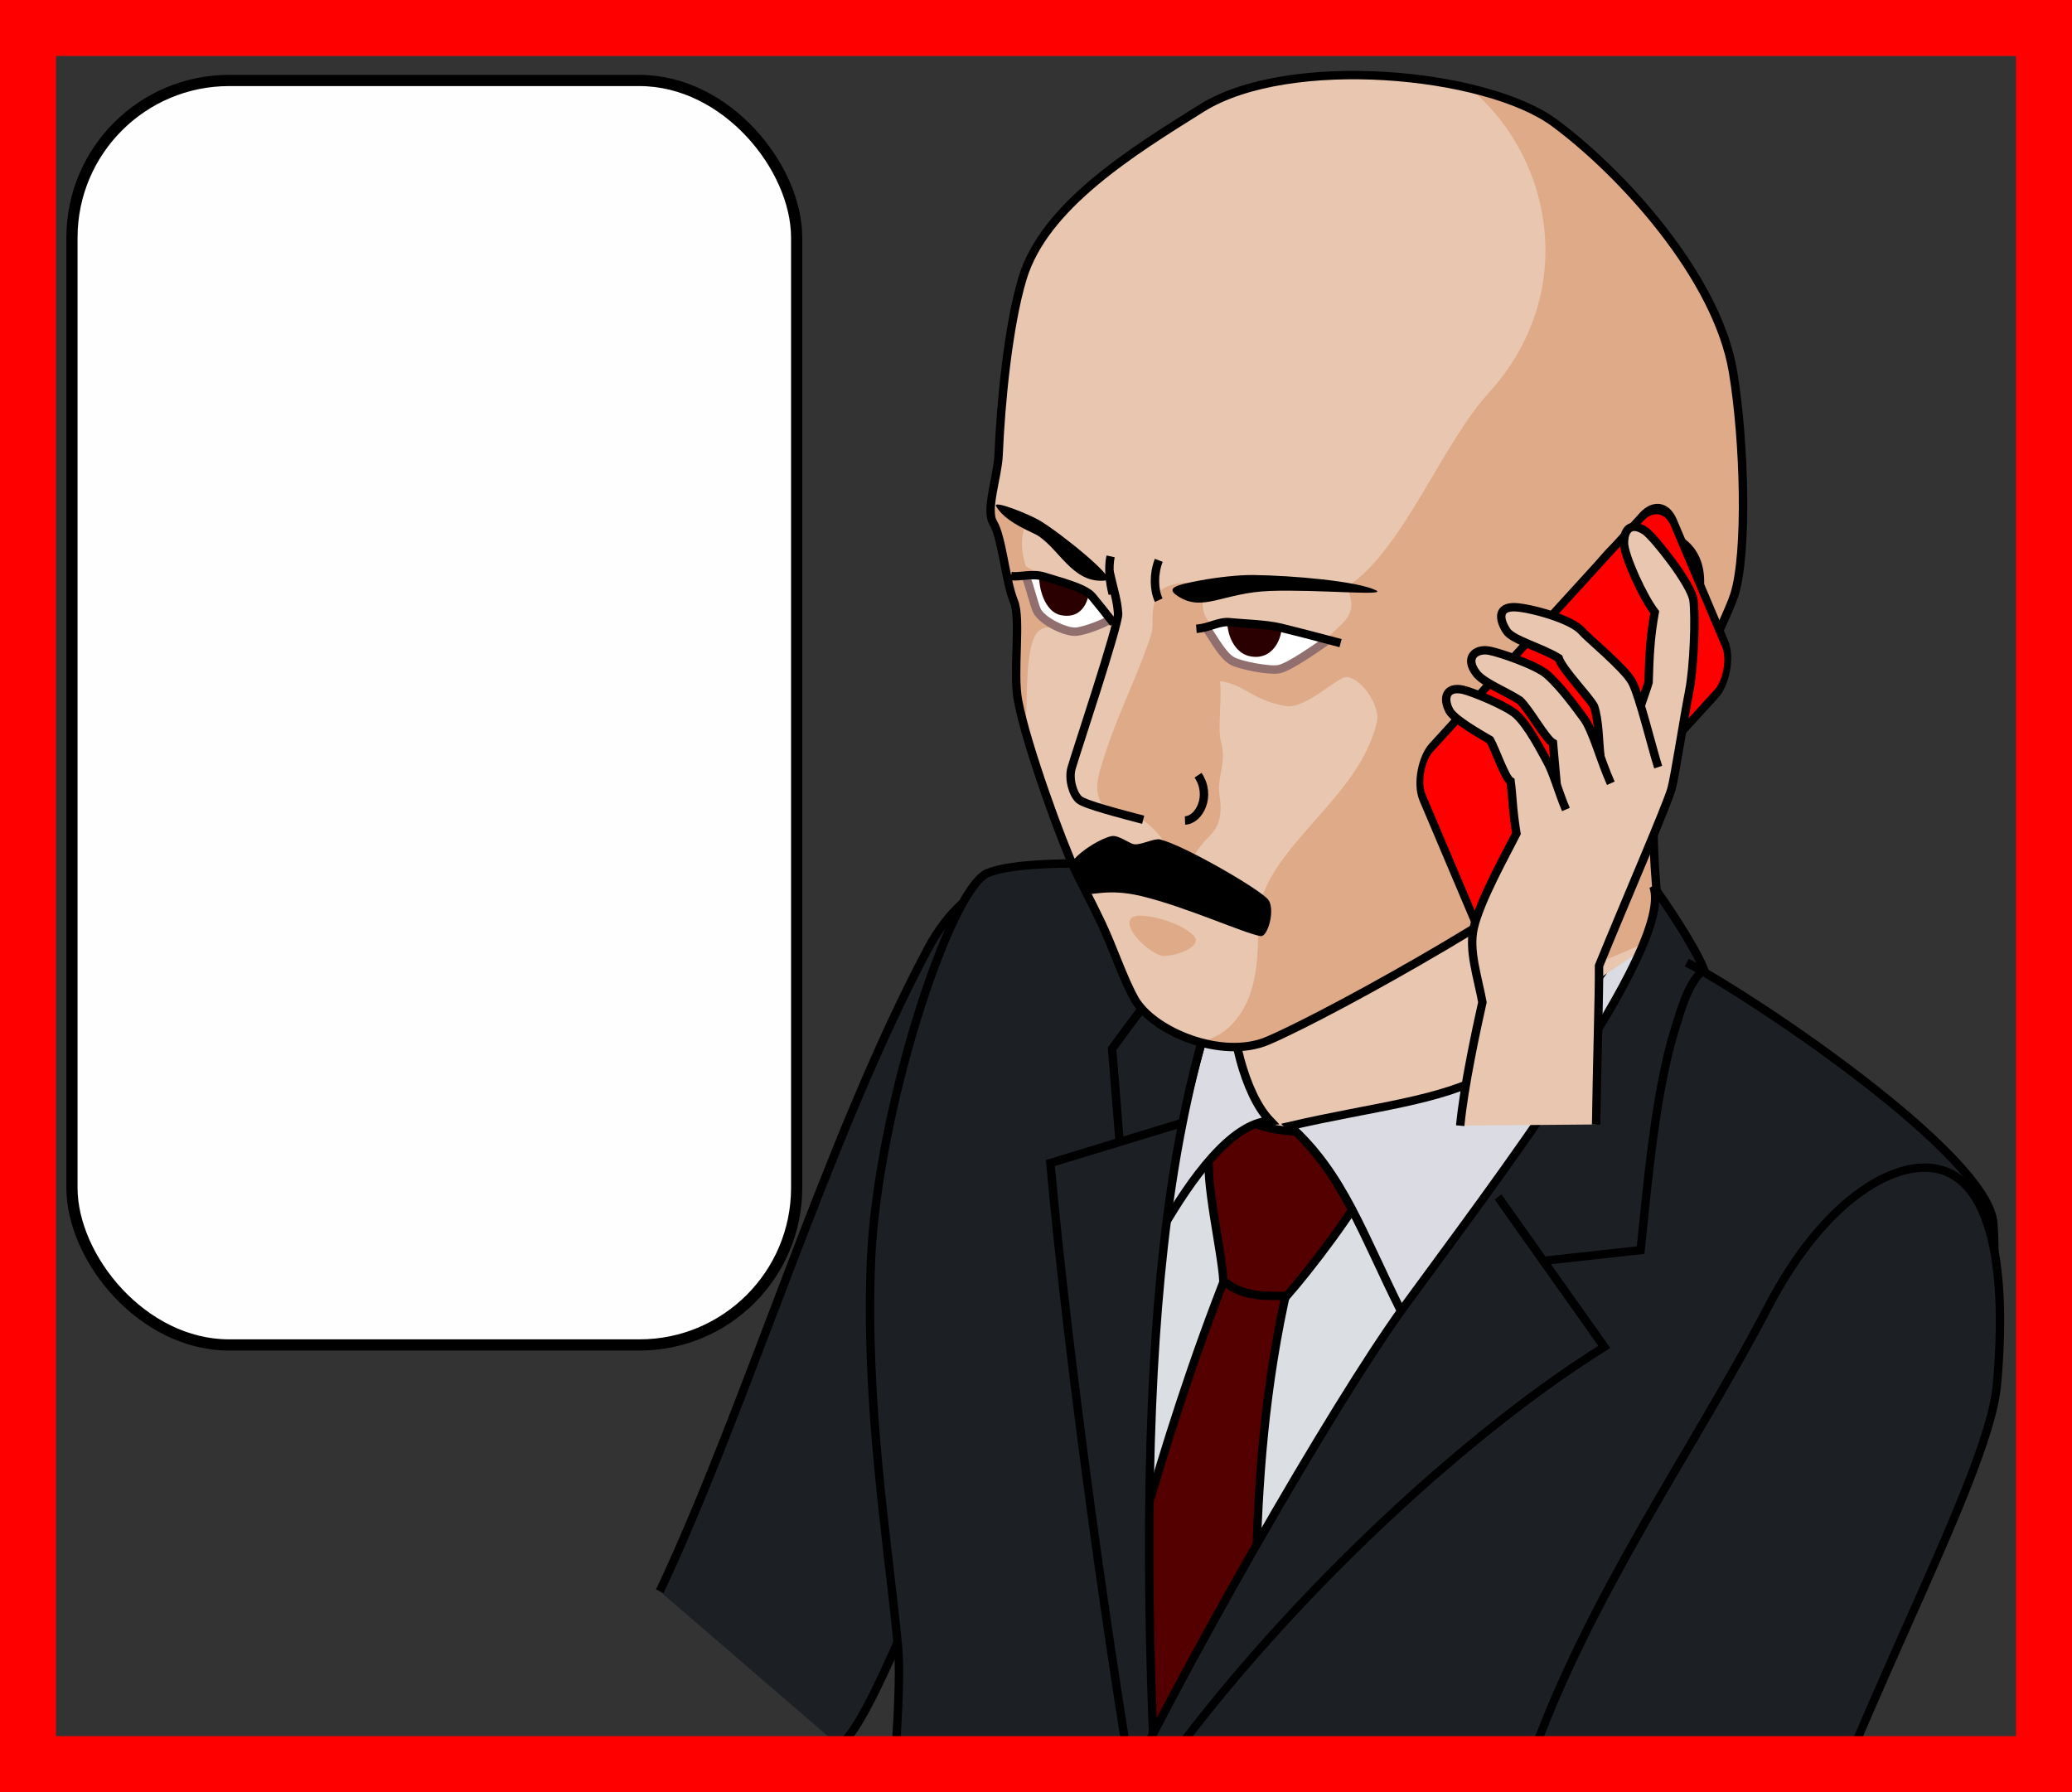 <?xml version="1.0" encoding="UTF-8" standalone="no"?>
<!-- Created with Inkscape (http://www.inkscape.org/) -->

<svg
   xmlns:dc="http://purl.org/dc/elements/1.1/"
   xmlns:cc="http://creativecommons.org/ns#"
   xmlns:rdf="http://www.w3.org/1999/02/22-rdf-syntax-ns#"
   xmlns:svg="http://www.w3.org/2000/svg"
   xmlns="http://www.w3.org/2000/svg"
   xmlns:sodipodi="http://sodipodi.sourceforge.net/DTD/sodipodi-0.dtd"
   xmlns:inkscape="http://www.inkscape.org/namespaces/inkscape"
   width="370"
   height="320"
   id="svg2"
   version="1.1"
   inkscape:version="0.48.4 r9939"
   sodipodi:docname="[06.通話].svg"
   inkscape:export-filename="C:\Users\root\Desktop\資料\作業\SANARO\ORG\[01.行動]03..png"
   inkscape:export-xdpi="90"
   inkscape:export-ydpi="90"
   enable-background="new">
  <rect width="100%" height="100%" fill="#333333" stroke="none"/>
  <defs
     id="defs4">
    <inkscape:perspective
       sodipodi:type="inkscape:persp3d"
       inkscape:vp_x="363.49708 : 943.81603 : 1"
       inkscape:vp_y="0 : 1000 : 0"
       inkscape:vp_z="744.09448 : 526.18109 : 1"
       inkscape:persp3d-origin="372.04724 : 350.78739 : 1"
       id="perspective5056" />
    <inkscape:perspective
       id="perspective5056-8"
       inkscape:persp3d-origin="372.04724 : 350.78739 : 1"
       inkscape:vp_z="744.09448 : 526.18109 : 1"
       inkscape:vp_y="0 : 1000 : 0"
       inkscape:vp_x="363.49708 : 943.81603 : 1"
       sodipodi:type="inkscape:persp3d" />
    <inkscape:perspective
       id="perspective5056-5"
       inkscape:persp3d-origin="372.04724 : 350.78739 : 1"
       inkscape:vp_z="744.09448 : 526.18109 : 1"
       inkscape:vp_y="0 : 1000 : 0"
       inkscape:vp_x="363.49708 : 943.81603 : 1"
       sodipodi:type="inkscape:persp3d" />
    <inkscape:perspective
       sodipodi:type="inkscape:persp3d"
       inkscape:vp_x="363.49708 : 943.81603 : 1"
       inkscape:vp_y="0 : 1000 : 0"
       inkscape:vp_z="744.09448 : 526.18109 : 1"
       inkscape:persp3d-origin="372.04724 : 350.78739 : 1"
       id="perspective5056-5-2" />
    <inkscape:perspective
       sodipodi:type="inkscape:persp3d"
       inkscape:vp_x="363.49708 : 943.81603 : 1"
       inkscape:vp_y="0 : 1000 : 0"
       inkscape:vp_z="744.09448 : 526.18109 : 1"
       inkscape:persp3d-origin="372.04724 : 350.78739 : 1"
       id="perspective5056-8-5" />
    <inkscape:perspective
       id="perspective5056-1"
       inkscape:persp3d-origin="372.04724 : 350.78739 : 1"
       inkscape:vp_z="744.09448 : 526.18109 : 1"
       inkscape:vp_y="0 : 1000 : 0"
       inkscape:vp_x="363.49708 : 943.81603 : 1"
       sodipodi:type="inkscape:persp3d" />
    <inkscape:perspective
       sodipodi:type="inkscape:persp3d"
       inkscape:vp_x="363.49708 : 943.81603 : 1"
       inkscape:vp_y="0 : 1000 : 0"
       inkscape:vp_z="744.09448 : 526.18109 : 1"
       inkscape:persp3d-origin="372.04724 : 350.78739 : 1"
       id="perspective5056-5-5" />
    <inkscape:perspective
       id="perspective5056-4"
       inkscape:persp3d-origin="372.04724 : 350.78739 : 1"
       inkscape:vp_z="744.09448 : 526.18109 : 1"
       inkscape:vp_y="0 : 1000 : 0"
       inkscape:vp_x="363.49708 : 943.81603 : 1"
       sodipodi:type="inkscape:persp3d" />
    <inkscape:perspective
       sodipodi:type="inkscape:persp3d"
       inkscape:vp_x="363.49708 : 943.81603 : 1"
       inkscape:vp_y="0 : 1000 : 0"
       inkscape:vp_z="744.09448 : 526.18109 : 1"
       inkscape:persp3d-origin="372.04724 : 350.78739 : 1"
       id="perspective5056-1-2" />
    <inkscape:perspective
       id="perspective5056-8-5-8"
       inkscape:persp3d-origin="372.04724 : 350.78739 : 1"
       inkscape:vp_z="744.09448 : 526.18109 : 1"
       inkscape:vp_y="0 : 1000 : 0"
       inkscape:vp_x="363.49708 : 943.81603 : 1"
       sodipodi:type="inkscape:persp3d" />
    <inkscape:perspective
       id="perspective5056-5-2-8"
       inkscape:persp3d-origin="372.04724 : 350.78739 : 1"
       inkscape:vp_z="744.09448 : 526.18109 : 1"
       inkscape:vp_y="0 : 1000 : 0"
       inkscape:vp_x="363.49708 : 943.81603 : 1"
       sodipodi:type="inkscape:persp3d" />
    <inkscape:perspective
       sodipodi:type="inkscape:persp3d"
       inkscape:vp_x="363.49708 : 943.81603 : 1"
       inkscape:vp_y="0 : 1000 : 0"
       inkscape:vp_z="744.09448 : 526.18109 : 1"
       inkscape:persp3d-origin="372.04724 : 350.78739 : 1"
       id="perspective5056-5-4" />
    <inkscape:perspective
       sodipodi:type="inkscape:persp3d"
       inkscape:vp_x="363.49708 : 943.81603 : 1"
       inkscape:vp_y="0 : 1000 : 0"
       inkscape:vp_z="744.09448 : 526.18109 : 1"
       inkscape:persp3d-origin="372.04724 : 350.78739 : 1"
       id="perspective5056-8-9" />
    <inkscape:perspective
       id="perspective5056-40"
       inkscape:persp3d-origin="372.04724 : 350.78739 : 1"
       inkscape:vp_z="744.09448 : 526.18109 : 1"
       inkscape:vp_y="0 : 1000 : 0"
       inkscape:vp_x="363.49708 : 943.81603 : 1"
       sodipodi:type="inkscape:persp3d" />
    <inkscape:perspective
       sodipodi:type="inkscape:persp3d"
       inkscape:vp_x="363.49708 : 943.81603 : 1"
       inkscape:vp_y="0 : 1000 : 0"
       inkscape:vp_z="744.09448 : 526.18109 : 1"
       inkscape:persp3d-origin="372.04724 : 350.78739 : 1"
       id="perspective5056-1-5" />
    <inkscape:perspective
       id="perspective5056-8-5-4"
       inkscape:persp3d-origin="372.04724 : 350.78739 : 1"
       inkscape:vp_z="744.09448 : 526.18109 : 1"
       inkscape:vp_y="0 : 1000 : 0"
       inkscape:vp_x="363.49708 : 943.81603 : 1"
       sodipodi:type="inkscape:persp3d" />
    <inkscape:perspective
       id="perspective5056-5-2-82"
       inkscape:persp3d-origin="372.04724 : 350.78739 : 1"
       inkscape:vp_z="744.09448 : 526.18109 : 1"
       inkscape:vp_y="0 : 1000 : 0"
       inkscape:vp_x="363.49708 : 943.81603 : 1"
       sodipodi:type="inkscape:persp3d" />
    <inkscape:perspective
       sodipodi:type="inkscape:persp3d"
       inkscape:vp_x="363.49708 : 943.81603 : 1"
       inkscape:vp_y="0 : 1000 : 0"
       inkscape:vp_z="744.09448 : 526.18109 : 1"
       inkscape:persp3d-origin="372.04724 : 350.78739 : 1"
       id="perspective5056-5-8" />
    <inkscape:perspective
       sodipodi:type="inkscape:persp3d"
       inkscape:vp_x="363.49708 : 943.81603 : 1"
       inkscape:vp_y="0 : 1000 : 0"
       inkscape:vp_z="744.09448 : 526.18109 : 1"
       inkscape:persp3d-origin="372.04724 : 350.78739 : 1"
       id="perspective5056-8-4" />
    <inkscape:perspective
       id="perspective5056-409"
       inkscape:persp3d-origin="372.04724 : 350.78739 : 1"
       inkscape:vp_z="744.09448 : 526.18109 : 1"
       inkscape:vp_y="0 : 1000 : 0"
       inkscape:vp_x="363.49708 : 943.81603 : 1"
       sodipodi:type="inkscape:persp3d" />
    <inkscape:perspective
       sodipodi:type="inkscape:persp3d"
       inkscape:vp_x="363.49708 : 943.81603 : 1"
       inkscape:vp_y="0 : 1000 : 0"
       inkscape:vp_z="744.09448 : 526.18109 : 1"
       inkscape:persp3d-origin="372.04724 : 350.78739 : 1"
       id="perspective5056-1-7" />
    <inkscape:perspective
       id="perspective5056-8-5-2"
       inkscape:persp3d-origin="372.04724 : 350.78739 : 1"
       inkscape:vp_z="744.09448 : 526.18109 : 1"
       inkscape:vp_y="0 : 1000 : 0"
       inkscape:vp_x="363.49708 : 943.81603 : 1"
       sodipodi:type="inkscape:persp3d" />
    <inkscape:perspective
       id="perspective5056-5-2-89"
       inkscape:persp3d-origin="372.04724 : 350.78739 : 1"
       inkscape:vp_z="744.09448 : 526.18109 : 1"
       inkscape:vp_y="0 : 1000 : 0"
       inkscape:vp_x="363.49708 : 943.81603 : 1"
       sodipodi:type="inkscape:persp3d" />
    <inkscape:perspective
       sodipodi:type="inkscape:persp3d"
       inkscape:vp_x="363.49708 : 943.81603 : 1"
       inkscape:vp_y="0 : 1000 : 0"
       inkscape:vp_z="744.09448 : 526.18109 : 1"
       inkscape:persp3d-origin="372.04724 : 350.78739 : 1"
       id="perspective5056-5-1" />
    <inkscape:perspective
       sodipodi:type="inkscape:persp3d"
       inkscape:vp_x="363.49708 : 943.81603 : 1"
       inkscape:vp_y="0 : 1000 : 0"
       inkscape:vp_z="744.09448 : 526.18109 : 1"
       inkscape:persp3d-origin="372.04724 : 350.78739 : 1"
       id="perspective5056-8-6" />
    <inkscape:perspective
       id="perspective5056-7"
       inkscape:persp3d-origin="372.04724 : 350.78739 : 1"
       inkscape:vp_z="744.09448 : 526.18109 : 1"
       inkscape:vp_y="0 : 1000 : 0"
       inkscape:vp_x="363.49708 : 943.81603 : 1"
       sodipodi:type="inkscape:persp3d" />
    <inkscape:perspective
       sodipodi:type="inkscape:persp3d"
       inkscape:vp_x="363.49708 : 943.81603 : 1"
       inkscape:vp_y="0 : 1000 : 0"
       inkscape:vp_z="744.09448 : 526.18109 : 1"
       inkscape:persp3d-origin="372.04724 : 350.78739 : 1"
       id="perspective5056-1-1" />
    <inkscape:perspective
       id="perspective5056-8-5-82"
       inkscape:persp3d-origin="372.04724 : 350.78739 : 1"
       inkscape:vp_z="744.09448 : 526.18109 : 1"
       inkscape:vp_y="0 : 1000 : 0"
       inkscape:vp_x="363.49708 : 943.81603 : 1"
       sodipodi:type="inkscape:persp3d" />
    <inkscape:perspective
       id="perspective5056-5-2-1"
       inkscape:persp3d-origin="372.04724 : 350.78739 : 1"
       inkscape:vp_z="744.09448 : 526.18109 : 1"
       inkscape:vp_y="0 : 1000 : 0"
       inkscape:vp_x="363.49708 : 943.81603 : 1"
       sodipodi:type="inkscape:persp3d" />
    <inkscape:perspective
       sodipodi:type="inkscape:persp3d"
       inkscape:vp_x="363.49708 : 943.81603 : 1"
       inkscape:vp_y="0 : 1000 : 0"
       inkscape:vp_z="744.09448 : 526.18109 : 1"
       inkscape:persp3d-origin="372.04724 : 350.78739 : 1"
       id="perspective5056-5-46" />
    <inkscape:perspective
       sodipodi:type="inkscape:persp3d"
       inkscape:vp_x="363.49708 : 943.81603 : 1"
       inkscape:vp_y="0 : 1000 : 0"
       inkscape:vp_z="744.09448 : 526.18109 : 1"
       inkscape:persp3d-origin="372.04724 : 350.78739 : 1"
       id="perspective5056-8-92" />
    <inkscape:perspective
       id="perspective5056-3"
       inkscape:persp3d-origin="372.04724 : 350.78739 : 1"
       inkscape:vp_z="744.09448 : 526.18109 : 1"
       inkscape:vp_y="0 : 1000 : 0"
       inkscape:vp_x="363.49708 : 943.81603 : 1"
       sodipodi:type="inkscape:persp3d" />
  </defs>
  <sodipodi:namedview
     id="base"
     pagecolor="#ffffff"
     bordercolor="#666666"
     borderopacity="1.0"
     inkscape:pageopacity="0.0"
     inkscape:pageshadow="2"
     inkscape:zoom="0.77043161"
     inkscape:cx="371.85202"
     inkscape:cy="163.26263"
     inkscape:document-units="px"
     inkscape:current-layer="layer3"
     showgrid="false"
     inkscape:window-width="1158"
     inkscape:window-height="696"
     inkscape:window-x="194"
     inkscape:window-y="-4"
     inkscape:window-maximized="0"
     showguides="true"
     inkscape:guide-bbox="true"
     inkscape:snap-grids="false"
     inkscape:snap-to-guides="false"
     showborder="true"
     inkscape:showpageshadow="false"
     fit-margin-top="0"
     fit-margin-left="0"
     fit-margin-right="0"
     fit-margin-bottom="0"
     inkscape:snap-page="false" />
  <g
     inkscape:groupmode="layer"
     id="layer2"
     inkscape:label="補助線"
     style="display:none"
     sodipodi:insensitive="true">
    <path
       style="fill:none;stroke:#0000ff;stroke-width:1px;stroke-linecap:butt;stroke-linejoin:miter;stroke-opacity:1"
       d="M 10,310 360,10"
       id="path3025"
       inkscape:connector-curvature="0"
       sodipodi:nodetypes="cc" />
    <path
       style="fill:none;stroke:#0000ff;stroke-width:1px;stroke-linecap:butt;stroke-linejoin:miter;stroke-opacity:1"
       d="M 10,10 360,310"
       id="path3027"
       inkscape:connector-curvature="0"
       sodipodi:nodetypes="cc" />
    <path
       style="fill:none;stroke:#ff0000;stroke-width:1px;stroke-linecap:butt;stroke-linejoin:miter;stroke-opacity:1;display:inline"
       d="m 10,0 0,320"
       id="path3006"
       inkscape:connector-curvature="0"
       sodipodi:nodetypes="cc" />
    <path
       style="fill:none;stroke:#ff0000;stroke-width:1px;stroke-linecap:butt;stroke-linejoin:miter;stroke-opacity:1;display:inline"
       d="m 360,0 0,320"
       id="path3010"
       inkscape:connector-curvature="0"
       sodipodi:nodetypes="cc" />
    <path
       style="fill:none;stroke:#ff0000;stroke-width:1px;stroke-linecap:butt;stroke-linejoin:miter;stroke-opacity:1;display:inline"
       d="M 0,10 370,10"
       id="path3016"
       inkscape:connector-curvature="0" />
    <path
       transform="translate(84.716,27.712)"
       style="fill:none;stroke:#ff0000;stroke-width:1px;stroke-linecap:butt;stroke-linejoin:miter;stroke-opacity:1;display:inline"
       d="m -84.716,282.288 370,0"
       id="path3018"
       inkscape:connector-curvature="0"
       sodipodi:nodetypes="cc" />
  </g>
  <g
     inkscape:groupmode="layer"
     id="layer3"
     inkscape:label="レイヤー"
     style="display:inline">
    <g
       id="g7066"
       transform="matrix(0.47,-0.018,0,0.47,-304.259,-98.699)"
       style="stroke-width:3.189">
      <path
         sodipodi:nodetypes="cccccc"
         inkscape:connector-curvature="0"
         id="path4893-4"
         d="m 1132.317,578.102 138.52,24.828 -30.834,62.464 -112.799,31.025 -31.402,-69.229 z"
         style="fill:#e9c6af;stroke:none;stroke-width:3.189" />
      <path
         sodipodi:nodetypes="cccc"
         inkscape:connector-curvature="0"
         id="path4684-5-8-5"
         d="m 1080.529,670.543 149.005,49.291 -182.94,244.54 z"
         style="fill:#dbdee3;stroke:none;display:inline;stroke-width:3.189" />
      <path
         sodipodi:nodetypes="cccccc"
         inkscape:connector-curvature="0"
         id="path6770-0-0-5"
         d="m 1114.362,734.221 c -27.457,68.044 -42.322,131.462 -60.51,199.877 1.253,17.884 11.478,65.03 25.483,85.234 22.138,-16.592 44.212,-58.764 44.212,-58.764 2.784,-73.777 -4.546,-142.647 13.216,-219.038 z"
         style="fill:#550000;stroke:#000000;stroke-width:3.189;stroke-linecap:butt;stroke-linejoin:miter;stroke-opacity:1;display:inline" />
      <path
         sodipodi:nodetypes="ccccccc"
         inkscape:connector-curvature="0"
         id="path6768-9-9-1"
         d="m 1115.907,674.262 c 6.024,7.16 21.802,11.669 47.758,8.858 l 5.872,16.988 c -6.899,14.018 -25.182,36.867 -33.26,45.705 -7.303,-0.231 -16.647,0.092 -24.093,-6.654 -0.621,-11.472 -7.286,-39.004 -5.232,-49.529 z"
         style="fill:#550000;stroke:#000000;stroke-width:3.189;stroke-linecap:butt;stroke-linejoin:miter;stroke-opacity:1;display:inline" />
      <path
         sodipodi:nodetypes="ccscsc"
         inkscape:connector-curvature="0"
         id="path6762-7-0-7"
         d="m 1129.889,679.05 c -15.074,0.271 -30.327,21.718 -40.639,39 3.397,-30.061 14.973,-77.801 30.625,-117.136 4.195,-10.542 13.287,-23.874 17.94,-32.355 -5.615,13.796 -20.117,38.78 -22.176,60.172 -1.394,14.487 4.468,39.8 14.249,50.318 z"
         style="fill:#dbdbe3;stroke:#000000;stroke-width:3.189;stroke-linecap:butt;stroke-linejoin:miter;stroke-opacity:1;display:inline" />
      <path
         sodipodi:nodetypes="ccsccc"
         inkscape:connector-curvature="0"
         id="path6657-6-0-1"
         d="m 1278.234,625.85 c -0.928,-9.617 -4.706,-22.97 -6.272,-33.227 0.909,11.572 -18.416,50.808 -58.667,71.73 -18.837,9.791 -43.74,10.766 -75.862,16.985 20.261,19.006 27.447,41.78 42.388,72.2 55.862,-52.658 73.678,-85.538 98.414,-127.689 z"
         style="fill:#dbdbe3;stroke:#000000;stroke-width:3.189;stroke-linecap:butt;stroke-linejoin:miter;stroke-opacity:1;display:inline" />
    </g>
    <g
       id="g7089"
       transform="matrix(0.403,0,0,0.403,-216.009,-78.846)"
       style="stroke-width:3.722">
      <path
         sodipodi:nodetypes="cssc"
         inkscape:connector-curvature="0"
         id="path10001-9-9-6-2-1"
         d="m 907.354,968.784 c 18.972,-3.111 101.728,-246.182 117.718,-285.286 36.928,-90.312 -42.32,-134.258 -77.939,-67.409 -44.652,83.801 -80.433,203.377 -118.77,284.605"
         style="fill:#1c1f24;stroke:#000000;stroke-width:3.722;stroke-linecap:butt;stroke-linejoin:miter;stroke-opacity:1;display:inline" />
      <path
         sodipodi:nodetypes="ccccsssscsscc"
         inkscape:connector-curvature="0"
         id="path6764-3-06-4"
         d="m 1032.151,702.06 -3.372,-41.768 c 16.832,-23.235 49.321,-64.321 55.571,-73.317 6.466,-8.237 14.453,-15.711 18.13,-18.886 -25.522,52.543 -42.321,104.033 -50.818,179.678 -7.819,69.616 -8.642,160.615 -1.963,271.156 1.082,17.909 -12.519,174.433 -9.957,258.346 0.356,11.65 -13.759,31.041 -31.088,38.483 -13.223,5.678 -69.939,-59.22 -89.204,-101.64 -1.69,-115.123 18.137,-251.365 14.438,-289.26 -4.608,-47.202 -14.523,-107.109 -11.956,-170.422 2.649,-65.335 34.364,-163.771 51.497,-171.897 21.447,-8.776 94.389,-1.325 121.938,-2.729"
         style="fill:#1c1f24;stroke:#000000;stroke-width:3.722;stroke-linecap:butt;stroke-linejoin:miter;stroke-opacity:1;display:inline" />
      <path
         sodipodi:nodetypes="ccc"
         inkscape:connector-curvature="0"
         id="path6766-7-1-2"
         d="m 1060.267,693.03 -58.844,17.924 c 7.715,85.328 26.352,221.298 41.647,306.904"
         style="fill:none;stroke:#000000;stroke-width:3.722;stroke-linecap:butt;stroke-linejoin:miter;stroke-opacity:1;display:inline" />
    </g>
    <path
       style="fill:#e9c6af;stroke:none;display:inline;stroke-width:1.5"
       d="m 285.149,175.013 -3.265,-22.805 c -2.423,5.448 -42.898,28.363 -55.342,33.708 -8.265,3.55 -20.58,-1.69 -23.816,-7.405 -2.037,-3.598 -3.866,-9.22 -5.957,-13.606 -1.875,-3.933 -3.833,-7.645 -4.605,-9.254 -2.23,-4.652 -8.743,-22.331 -10.26,-30.421 -0.967,-5.158 0.563,-14.546 -0.728,-17.698 -1.529,-3.734 -2.126,-11.521 -3.713,-14.076 -1.406,-2.263 0.805,-8.244 0.968,-12.131 0.387,-9.228 1.702,-22.978 4.264,-31.499 3.905,-12.986 19.621,-22.667 31.981,-30.399 15.577,-9.745 50.713,-6.423 62.956,2.583 12.01,8.835 29.087,27.52 31.93,44.426 2.08,12.372 2.606,32.425 0.261,39.856 -1.594,5.049 -12.853,26.66 -13.883,33.259 -1.011,6.477 -0.561,16.051 0.809,27.713"
       id="path6635-6-7-3"
       inkscape:connector-curvature="0"
       sodipodi:nodetypes="ccssssssssssssssc" />
    <g
       id="g9921-2-0-0-4-1"
       transform="matrix(-0.999,0.373,0.362,0.97,2147.734,-720.648)"
       style="stroke:#000000;stroke-width:1.427;display:inline" />
    <g
       id="g4656-2-7-5-6"
       transform="matrix(-1.032,0.27,0.262,1.002,2248.542,-579.865)"
       style="stroke:#000000;stroke-width:1.427;display:inline" />
    <g
       id="g4658-5-7-8-8"
       transform="matrix(-1.032,0.27,0.262,1.002,2476.569,-627.944)"
       style="stroke:#000000;stroke-width:1.427;display:inline" />
    <g
       transform="matrix(1.252,-0.468,0.468,1.252,649.074,227.464)"
       id="g4678-0-3-6-5"
       inkscape:label="駅員: 左手"
       style="stroke-width:1.122;display:inline">
      <g
         id="g4680-9-3-1-7"
         transform="matrix(-0.798,0,0,0.775,1298.471,-272.342)"
         style="stroke:#000000;stroke-width:1.427;display:inline" />
    </g>
    <g
       id="g4682-4-5-5-6"
       transform="matrix(-0.999,0.373,0.362,0.97,2147.734,-720.648)"
       style="stroke:#000000;stroke-width:1.427;display:inline" />
    <g
       id="g9921-2-0-1-6-2"
       transform="matrix(1.132,1.444,-1.402,1.099,212.398,-2474.974)"
       style="stroke:#000000;stroke-width:0.83;display:inline" />
    <g
       id="g4656-2-4-2-7"
       transform="matrix(1.273,1.322,-1.283,1.236,-61.864,-2358.795)"
       style="stroke:#000000;stroke-width:0.83;display:inline" />
    <g
       id="g4658-5-1-5-7"
       transform="matrix(1.273,1.322,-1.283,1.236,-353.396,-2633.943)"
       style="stroke:#000000;stroke-width:0.83;display:inline" />
    <g
       transform="matrix(-1.418,-1.81,-1.81,1.418,1561.299,261.125)"
       id="g4678-0-2-3-9"
       inkscape:label="駅員: 左手"
       style="stroke-width:0.652;display:inline">
      <g
         id="g4680-9-9-5-3"
         transform="matrix(-0.798,0,0,0.775,1298.471,-272.342)"
         style="stroke:#000000;stroke-width:0.83;display:inline" />
    </g>
    <g
       id="g4682-4-0-6-1"
       transform="matrix(1.132,1.444,-1.402,1.099,212.397,-2474.974)"
       style="stroke:#000000;stroke-width:0.83;display:inline" />
    <path
       style="fill:#deaa87;stroke:none;display:inline;stroke-width:1.5"
       d="m 178.116,90.372 5.927,2.364 c -1.507,0.91 -2.143,4.63 -0.846,8.408 l 15.49,8.489 c -2.073,2.21 -2.703,3.316 -6.965,3.063 -2.598,-0.154 -5.048,-1.619 -6.567,0.317 -2.159,2.753 -1.663,11.962 -2.005,17.653 -0.204,-3.441 -1.091,-2.217 -1.392,-5.552 -0.468,-5.185 0.05,-15.928 -0.579,-18.122 -1.361,-4.743 -2.282,-8.317 -3.689,-13.682 -0.258,-0.983 -0.091,-2.224 0.628,-2.939 z"
       id="path6760-6-44"
       inkscape:connector-curvature="0"
       sodipodi:nodetypes="ccccsscsssc" />
    <path
       style="fill:#deaa87;stroke:none;display:inline;stroke-width:1.5"
       d="m 229.555,126.071 c -6.036,-1.084 -7.36,-3.905 -11.684,-4.436 0.349,3.613 -0.49,8.339 0.169,10.821 1.068,4.026 -0.816,6.138 -0.256,9.672 0.706,4.455 -0.747,6.204 -2.499,7.881 -1.001,0.957 -3.111,4.39 -3.803,5.555 -1.266,-1.739 -4.384,-7.564 -7.811,-9.349 -1.554,-0.81 -3,-0.141 -6.068,-1.996 -1.907,-1.153 -1.944,-3.989 -1.229,-6.469 2.779,-9.644 6.334,-15.812 9.105,-24.152 0.799,-2.406 -0.284,-3.717 1.157,-7.616 2.633,-2.908 8.688,-2.043 12.208,-0.704 l -4.029,1.347 c -0.185,1.431 -0.106,3.459 1.644,5.019 l 20.476,2.559 c 2.009,-2.859 6.169,-3.938 3.531,-9.332 10.166,-6.732 16.742,-25.202 25.429,-34.777 15.854,-17.476 11.566,-41.366 -2.894,-53.897 5.296,1.066 10.028,3.016 14.543,5.718 9.058,5.422 29.927,28.506 31.927,44.517 1.613,12.919 2.984,29.003 0.338,39.86 -1.883,7.725 -11.45,22.412 -13.869,33.195 -1.538,3.03 0.245,22.177 0.777,27.662 l -9.965,4.212 c -0.841,-3.623 -4.48,-16.773 -5.402,-18.284 -2.333,3.589 -34.361,24.475 -54.814,32.797 -2.515,1.023 -9.883,1.541 -12.721,0.122 4.009,-0.364 6.85,-3.224 8.507,-6.371 2.084,-3.957 2.584,-9.72 2.212,-15.956 1.522,-12.625 18.219,-20.888 21.364,-34.847 0.598,-2.655 -2.637,-7.544 -5.265,-7.945 -1.662,-0.254 -7.468,5.844 -11.074,5.196 z"
       id="path6706-5-6"
       inkscape:connector-curvature="0"
       sodipodi:nodetypes="scssscssssccccccscsssccccscscsss" />
    <path
       style="fill:#ffffff;stroke:none;display:inline;stroke-width:1.5"
       d="m 229.152,112.322 -10.585,-1.349 -3.17,1.039 3.094,4.624 1.696,1.527 8.197,1.414 9.014,-5.146 z"
       id="path3337-0-4-6"
       inkscape:connector-curvature="0"
       sodipodi:nodetypes="cccccccc" />
    <path
       style="fill:#ffffff;stroke:none;display:inline;stroke-width:1.5"
       d="m 194.357,105.822 -9.388,-3.198 -1.712,0.147 2.207,6.708 2.339,1.854 3.926,1.566 6.482,-2.191 z"
       id="path3353-4-1-1"
       inkscape:connector-curvature="0"
       sodipodi:nodetypes="cccccccc" />
    <path
       style="fill:#2b0000;stroke:none;display:inline;stroke-width:1.5"
       d="m 185.584,102.684 c -0.155,2.25 0.982,6.564 3.822,7.151 3.255,0.673 4.709,-1.618 5.076,-4.075 z"
       id="path3357-1-2-8"
       inkscape:connector-curvature="0"
       sodipodi:nodetypes="cscc" />
    <path
       style="fill:#2b0000;stroke:none;display:inline;stroke-width:1.5"
       d="m 219.153,110.923 c 0.018,2.885 1.521,5.642 3.865,6.211 3.966,0.962 5.766,-2.711 5.83,-4.979 z"
       id="path3357-0-4"
       inkscape:connector-curvature="0"
       sodipodi:nodetypes="cscc" />
    <path
       style="fill:none;stroke:#000000;stroke-width:1.5;stroke-linecap:butt;stroke-linejoin:miter;stroke-opacity:1;display:inline"
       d="m 198.117,102.015 c 0.747,3.396 1.404,5.156 1.544,7.567 0.115,1.985 -7.544,24.879 -8.306,27.541 -0.568,1.988 0.254,4.701 1.348,5.665 0.995,0.876 7.666,2.597 11.436,3.589"
       id="path6629-0-9"
       inkscape:connector-curvature="0"
       sodipodi:nodetypes="csssc" />
    <path
       style="fill:#000000;stroke:none;display:inline;stroke-width:1.5"
       d="m 202.567,150.751 c 1.213,0.148 3.567,-1.114 4.598,-0.861 4.353,1.067 18.083,9.051 19.334,10.794 1.264,1.76 -0.108,6.683 -1.401,6.467 -2.967,-0.495 -13.376,-5.267 -21.367,-7.164 -6.058,-1.438 -8.865,0.064 -10.195,-0.44 -0.558,-0.212 -2.766,-4.802 -1.97,-5.822 1.55,-1.986 5.195,-4.083 6.91,-4.427 1.284,-0.257 3.167,1.341 4.089,1.453 z"
       id="path6633-4-3"
       inkscape:connector-curvature="0"
       sodipodi:nodetypes="sssssssss" />
    <path
       style="fill:none;stroke:#000000;stroke-width:1.5;stroke-linecap:butt;stroke-linejoin:miter;stroke-opacity:1;display:inline"
       d="m 284.673,140.507 c -0.509,3.757 -0.889,7.079 -2.896,11.592 -2.423,5.448 -42.898,28.363 -55.342,33.708 -8.265,3.55 -20.58,-1.69 -23.816,-7.405 -2.037,-3.598 -3.866,-9.22 -5.957,-13.606 -1.875,-3.933 -3.833,-7.645 -4.605,-9.254 -2.23,-4.652 -8.743,-22.331 -10.26,-30.421 -0.967,-5.158 0.563,-14.546 -0.728,-17.698 -1.529,-3.734 -2.126,-11.521 -3.713,-14.076 -1.406,-2.263 0.805,-8.244 0.968,-12.131 0.387,-9.228 1.702,-22.978 4.264,-31.499 3.905,-12.986 19.621,-22.667 31.981,-30.399 15.577,-9.745 50.713,-6.423 62.956,2.583 12.01,8.835 29.087,27.52 31.93,44.426 2.08,12.372 2.606,32.425 0.261,39.856 -1.594,5.049 -12.853,26.66 -13.883,33.259 -1.011,6.477 -0.561,16.051 0.809,27.713"
       id="path6635-6-7"
       inkscape:connector-curvature="0"
       sodipodi:nodetypes="csssssssssssssssc" />
    <path
       style="fill:none;stroke:#000000;stroke-width:1.5;stroke-linecap:butt;stroke-linejoin:miter;stroke-opacity:1;display:inline"
       d="m 206.921,100.05 c -0.935,2.414 -0.884,5.2 -0.007,7.119"
       id="path6643-0-8"
       inkscape:connector-curvature="0"
       sodipodi:nodetypes="cc" />
    <path
       style="fill:#000000;stroke:none;display:inline;stroke-width:1.5"
       d="m 210.279,106.413 c 4.506,3.002 8.08,-0.584 16.466,-0.892 8.543,-0.314 21.192,0.958 18.956,-0.124 -3.379,-1.636 -14.843,-2.636 -21.92,-2.724 -2.555,-0.032 -6.473,0.409 -9.488,0.972 -4.666,0.871 -6.059,1.406 -4.015,2.768 z"
       id="path6645-7-8"
       inkscape:connector-curvature="0"
       sodipodi:nodetypes="ssssss" />
    <path
       style="fill:#000000;stroke:none;display:inline;stroke-width:1.5"
       d="m 177.903,90.438 c -0.791,-1.317 5.826,1.383 7.645,2.441 3.713,2.161 13.951,10.469 12.131,10.739 -6.346,0.944 -8.761,-6.391 -13.112,-8.382 -3.724,-1.704 -5.662,-3.13 -6.664,-4.799 z"
       id="path6647-1-2"
       inkscape:connector-curvature="0"
       sodipodi:nodetypes="sssss" />
    <path
       style="fill:none;stroke:#000000;stroke-width:1.5;stroke-linecap:butt;stroke-linejoin:miter;stroke-opacity:1;display:inline"
       d="m 213.94,138.424 c 2.47,3.672 0.201,7.995 -2.331,8.079"
       id="path6649-7-9"
       inkscape:connector-curvature="0"
       sodipodi:nodetypes="cc" />
    <path
       style="fill:none;stroke:#916f6f;stroke-width:1.5;stroke-linecap:butt;stroke-linejoin:miter;stroke-opacity:1;display:inline"
       d="m 215.274,111.895 c 1.834,2.748 3.098,5.133 4.747,6.11 1.282,0.759 6.585,1.811 8.33,1.487 1.853,-0.344 6.46,-3.601 8.707,-5.164"
       id="path3339-7-1"
       inkscape:connector-curvature="0"
       sodipodi:nodetypes="cssc" />
    <path
       style="fill:none;stroke:#000000;stroke-width:1.5;stroke-linecap:butt;stroke-linejoin:miter;stroke-opacity:1;display:inline"
       d="m 213.638,112.275 c 2.508,-0.189 3.978,-1.409 6.094,-1.167 2.026,0.231 6.289,0.321 8.936,0.964 1.956,0.475 6.502,1.63 10.721,2.766"
       id="path3337-7-35"
       inkscape:connector-curvature="0"
       sodipodi:nodetypes="cssc" />
    <path
       style="fill:none;stroke:#916f6f;stroke-width:1.5;stroke-linecap:butt;stroke-linejoin:miter;stroke-opacity:1;display:inline"
       d="m 183.155,102.85 c 0.709,1.737 1.501,5.136 2.02,6.203 0.885,1.817 5.201,3.99 7.154,3.726 1.62,-0.219 4.559,-1.338 5.93,-2.164"
       id="path3355-7-98"
       inkscape:connector-curvature="0"
       sodipodi:nodetypes="cssc" />
    <path
       style="fill:none;stroke:#000000;stroke-width:1.5;stroke-linecap:butt;stroke-linejoin:miter;stroke-opacity:1;display:inline"
       d="m 180.538,102.848 c 1.494,0.28 3.79,-0.579 5.968,0.134 2.634,0.862 7.186,1.908 8.546,3.549 1.228,1.482 2.328,2.855 3.788,4.747"
       id="path3353-3-4"
       inkscape:connector-curvature="0"
       sodipodi:nodetypes="cssc" />
    <path
       style="fill:#deaa87;stroke:none;display:inline;stroke-width:1.5"
       d="m 202.613,163.615 c 1.514,-0.587 8.217,0.906 10.598,3.541 1.392,1.539 -2.021,3.373 -5.326,3.535 -2.221,0.109 -8.541,-5.809 -5.272,-7.076 z"
       id="path6710-3-0"
       inkscape:connector-curvature="0"
       sodipodi:nodetypes="ssss" />
    <path
       style="fill:none;stroke:#000000;stroke-width:1.5;stroke-linecap:butt;stroke-linejoin:miter;stroke-opacity:1;display:inline"
       d="m 285.728,138.932 c 1.929,-3.931 10.002,-3.67 12.945,-14.263 1.47,-5.291 3.688,-8.876 4.807,-19.233 0.961,-8.894 -6.14,-10.724 -9.659,-10.302 -4.873,0.584 -7.103,4.28 -10.362,8.17"
       id="path6637-1-5"
       inkscape:connector-curvature="0"
       sodipodi:nodetypes="csssc" />
    <path
       style="opacity:0.95;fill:none;stroke:#000000;stroke-width:1.5;stroke-linecap:butt;stroke-linejoin:miter;stroke-opacity:1;display:inline"
       d="m 294.927,121.12 c -2.916,-0.362 -3.73,-3.098 -5.172,-6.135 -1.366,-2.877 -2.565,-6.941 -1.977,-9.32 0.89,-3.598 6.29,-7.537 8.575,-6.781 2.27,0.751 3.706,2.804 4.192,6.203 0.812,5.674 -1.984,13.178 -6.521,17.019 -2.509,2.124 -4.616,6.354 -6.095,4.986 -1.449,-1.341 1.203,-3.185 1.284,-4.879 0.049,-1.021 -1.56,-4.02 -2.711,-4.387"
       id="path6639-8-4"
       inkscape:connector-curvature="0"
       sodipodi:nodetypes="csssssssc" />
    <path
       style="fill:none;stroke:#000000;stroke-width:1.5;stroke-linecap:butt;stroke-linejoin:miter;stroke-opacity:1;display:inline"
       d="m 198.32,99.344 c -0.437,1.955 -0.136,4.922 0.38,6.685"
       id="path6643-0-8-0"
       inkscape:connector-curvature="0"
       sodipodi:nodetypes="cc" />
    <g
       id="g7081"
       transform="matrix(0.47,-0.018,0,0.47,-304.259,-98.699)"
       style="stroke-width:3.189">
      <path
         sodipodi:nodetypes="cssccccssssccscc"
         inkscape:connector-curvature="0"
         id="path6659-6-9-5"
         d="m 1288.226,625.009 c 26.645,14.992 114.484,77.628 116.481,103.55 6.665,86.522 -73.276,185.638 -73.537,222.828 -0.274,38.876 -3.255,160.673 -1.61,233.704 -13.386,13.358 -5.826,5.675 -19.563,14.595 -4.45,-23.153 -5.539,-49.671 -11.34,-68.022 -0.081,22.549 -2.606,73.38 -4.714,73.575 -57.67,35.533 -192.773,22.803 -203.056,22.225 -13.686,-0.77 -35.356,-19.805 -36.89,-40.02 -6.03,-79.426 8.215,-231.019 11.66,-238.215 29.049,-60.697 88.47,-161.899 115.134,-197.515 32.416,-43.3 102.989,-132.621 94.778,-156.163 4.832,7.052 15.133,22.406 19.292,32.565 -5.599,3.233 -8.927,14.909 -11.343,22.725 -7.25,23.452 -10.185,57.659 -12.825,82.751 l -38.04,2.738"
         style="fill:#1c1f24;stroke:#000000;stroke-width:3.189;stroke-linecap:butt;stroke-linejoin:miter;stroke-opacity:1;display:inline" />
      <path
         sodipodi:nodetypes="ccc"
         inkscape:connector-curvature="0"
         id="path6655-8-7-2"
         d="m 1216.523,711.308 40.372,58.534 c -57.665,33.654 -138.193,105.982 -187.267,181.913"
         style="fill:none;stroke:#000000;stroke-width:3.189;stroke-linecap:butt;stroke-linejoin:miter;stroke-opacity:1;display:inline" />
      <path
         sodipodi:nodetypes="csssc"
         inkscape:connector-curvature="0"
         id="path6661-0-2-7"
         d="m 1228.56,926.918 c 22.33,-62.631 61.918,-116.081 90.764,-170.228 21.705,-40.742 49.557,-55.013 66.151,-49.011 18.722,6.771 24.549,38.973 20.58,82.377 -3.452,37.755 -62.691,136.973 -83.176,215.442"
         style="fill:#1c1f24;stroke:#000000;stroke-width:3.189;stroke-linecap:butt;stroke-linejoin:miter;stroke-opacity:1;display:inline" />
    </g>
    <rect
       style="fill:#ff0000;stroke:#000000;stroke-width:1.573"
       id="rect6897"
       width="34.266"
       height="66.521"
       x="306.771"
       y="-262.81"
       ry="5.368"
       transform="matrix(0.39,0.921,-0.674,0.739,0,0)" />
    <g
       id="g6954"
       transform="matrix(0.403,0,0,0.403,-211.23,-77.954)"
       style="stroke-width:3.722">
      <path
         sodipodi:nodetypes="ccscccsssscccsssscccsssscccssssscc"
         inkscape:connector-curvature="0"
         id="path6857-9"
         d="m 1171.039,692.151 c 1.587,-17.174 7.439,-44.025 9.832,-54.7 -2.031,-11.109 -6.108,-22.761 -3.885,-32.746 2.695,-12.104 14.178,-32.539 18.965,-42.033 -1.791,-10.809 -1.73,-17.038 -2.589,-23.13 -2.379,-1.292 -6.703,-14.002 -9.09,-18.277 -4.12,-2.465 -15.866,-8.995 -18.017,-13.001 -2.979,-5.547 -1.46,-10.884 5.973,-9.276 4.047,0.875 19.23,7.116 23.453,10.831 5.655,4.974 11.858,17.424 13.787,20.805 2.903,5.087 2.717,5.391 4.557,9.194 l -1.882,-17.228 c -3.504,-2.049 -10.554,-15.095 -14.747,-18.916 -6.545,-4.192 -15.843,-7.716 -19.105,-11.847 -5.483,-6.942 -0.534,-11.352 5.776,-10.112 4.855,0.954 20.852,6.45 25.485,10.585 6.934,6.19 13.524,15.744 16.046,19.014 4.194,5.437 4.989,8.821 7.67,15.605 -1.248,-5.754 -0.756,-14.268 -2.945,-20.602 -2.394,-4.428 -13.87,-16.057 -15.66,-21.327 -7.477,-4.681 -20.363,-7.967 -23.024,-11.994 -3.423,-5.181 -4.087,-10.937 3.901,-10.555 6.367,0.305 24.995,5.18 29.599,10.784 2.157,2.625 18.944,15.716 22.069,22.196 1.192,2.473 2.703,6.16 4.158,9.318 1.075,-3.217 2.541,-7.376 3.297,-8.814 0.36,-12.369 0.838,-19.823 2.799,-30.59 -5.276,-6.826 -11.557,-22.037 -13.62,-30.202 -1.833,-7.255 3.709,-9.412 9.368,-6.353 4.368,2.361 20.261,23.428 21.192,30.543 0.956,7.302 0.292,29.279 -1.933,40.533 -2.39,12.083 -6.341,37.832 -7.805,43.049 -2.055,7.324 -20.324,49.491 -32.116,78.385 0.111,13.297 -0.888,42.114 -1.286,70.365"
         style="fill:#e9c6af;stroke:none;display:inline;stroke-width:3.722" />
      <path
         sodipodi:nodetypes="ccscccssssc"
         inkscape:connector-curvature="0"
         id="path6857"
         d="m 1171.172,692.2 c 1.587,-17.174 7.439,-44.025 9.832,-54.7 -2.031,-11.109 -6.108,-22.761 -3.885,-32.746 2.695,-12.104 14.178,-32.539 18.965,-42.033 -1.791,-10.809 -1.73,-17.038 -2.589,-23.13 -2.379,-1.292 -6.703,-14.002 -9.09,-18.277 -4.12,-2.465 -15.866,-8.995 -18.017,-13.001 -2.979,-5.547 -1.46,-10.884 5.973,-9.276 4.047,0.875 19.23,7.116 23.453,10.831 5.655,4.974 11.858,17.424 13.787,20.805 2.903,5.087 5.151,13.828 8.407,21.429"
         style="fill:none;stroke:#000000;stroke-width:3.722;stroke-linecap:butt;stroke-linejoin:miter;stroke-opacity:1" />
      <path
         sodipodi:nodetypes="cccssssc"
         inkscape:connector-curvature="0"
         id="path6859"
         d="m 1213.913,541.077 -1.637,-18.438 c -3.504,-2.049 -10.554,-15.095 -14.747,-18.916 -6.545,-4.192 -15.843,-7.716 -19.105,-11.847 -5.483,-6.942 -0.534,-11.352 5.776,-10.112 4.855,0.954 20.852,6.45 25.485,10.585 6.934,6.19 13.524,15.744 16.046,19.014 4.194,5.437 7.423,18.556 12.177,29.111"
         style="fill:none;stroke:#000000;stroke-width:3.722;stroke-linecap:butt;stroke-linejoin:miter;stroke-opacity:1" />
      <path
         sodipodi:nodetypes="cccssssc"
         inkscape:connector-curvature="0"
         id="path6859-1"
         d="m 1233.302,528.457 c -0.798,-6.202 -0.658,-15.757 -2.847,-22.092 -2.394,-4.428 -13.87,-16.057 -15.66,-21.327 -7.477,-4.681 -20.363,-7.967 -23.024,-11.994 -3.423,-5.181 -4.087,-10.937 3.901,-10.555 6.367,0.305 24.995,5.18 29.599,10.784 2.157,2.625 18.62,16.045 22.069,22.359 3.2,5.857 9.024,29.925 11.559,37.695"
         style="fill:none;stroke:#000000;stroke-width:3.722;stroke-linecap:butt;stroke-linejoin:miter;stroke-opacity:1;display:inline" />
      <path
         sodipodi:nodetypes="cccssssscc"
         inkscape:connector-curvature="0"
         id="path6859-1-7"
         d="m 1251.167,506.152 c 0.674,-2.156 2.997,-8.616 3.466,-10.341 0.36,-12.369 0.771,-20.349 2.732,-31.116 -5.276,-6.826 -13.622,-25.249 -13.62,-30.661 0,-7.483 4.359,-8.94 9.598,-5.205 3.795,2.705 20.261,23.428 21.192,30.543 0.956,7.302 0.273,29.394 -1.953,40.648 -2.39,12.083 -6.321,37.717 -7.785,42.935 -2.055,7.324 -20.324,49.491 -32.116,78.385 0.111,13.297 -0.888,42.114 -1.286,70.365"
         style="fill:none;stroke:#000000;stroke-width:3.722;stroke-linecap:butt;stroke-linejoin:miter;stroke-opacity:1;display:inline" />
    </g>
    <rect
       style="fill:#fefefe;stroke:#000000;stroke-width:2;fill-opacity:1"
       id="rect7150"
       width="129.411"
       height="225.78"
       x="12.849"
       y="14.371"
       ry="28.062" />
  </g>
  <g
     inkscape:groupmode="layer"
     id="layer7"
     inkscape:label="枠面"
     style="display:inline"
     sodipodi:insensitive="true">
    <path
       style="fill:#ff0000;stroke:none;display:inline"
       d="m 0,0 0,320 370,0 0,-320 -10,10 0,300 -350,0 0,-300 350,0 10,-10 z"
       id="path21072"
       inkscape:connector-curvature="0"
       sodipodi:nodetypes="ccccccccccc" />
  </g>
</svg>
